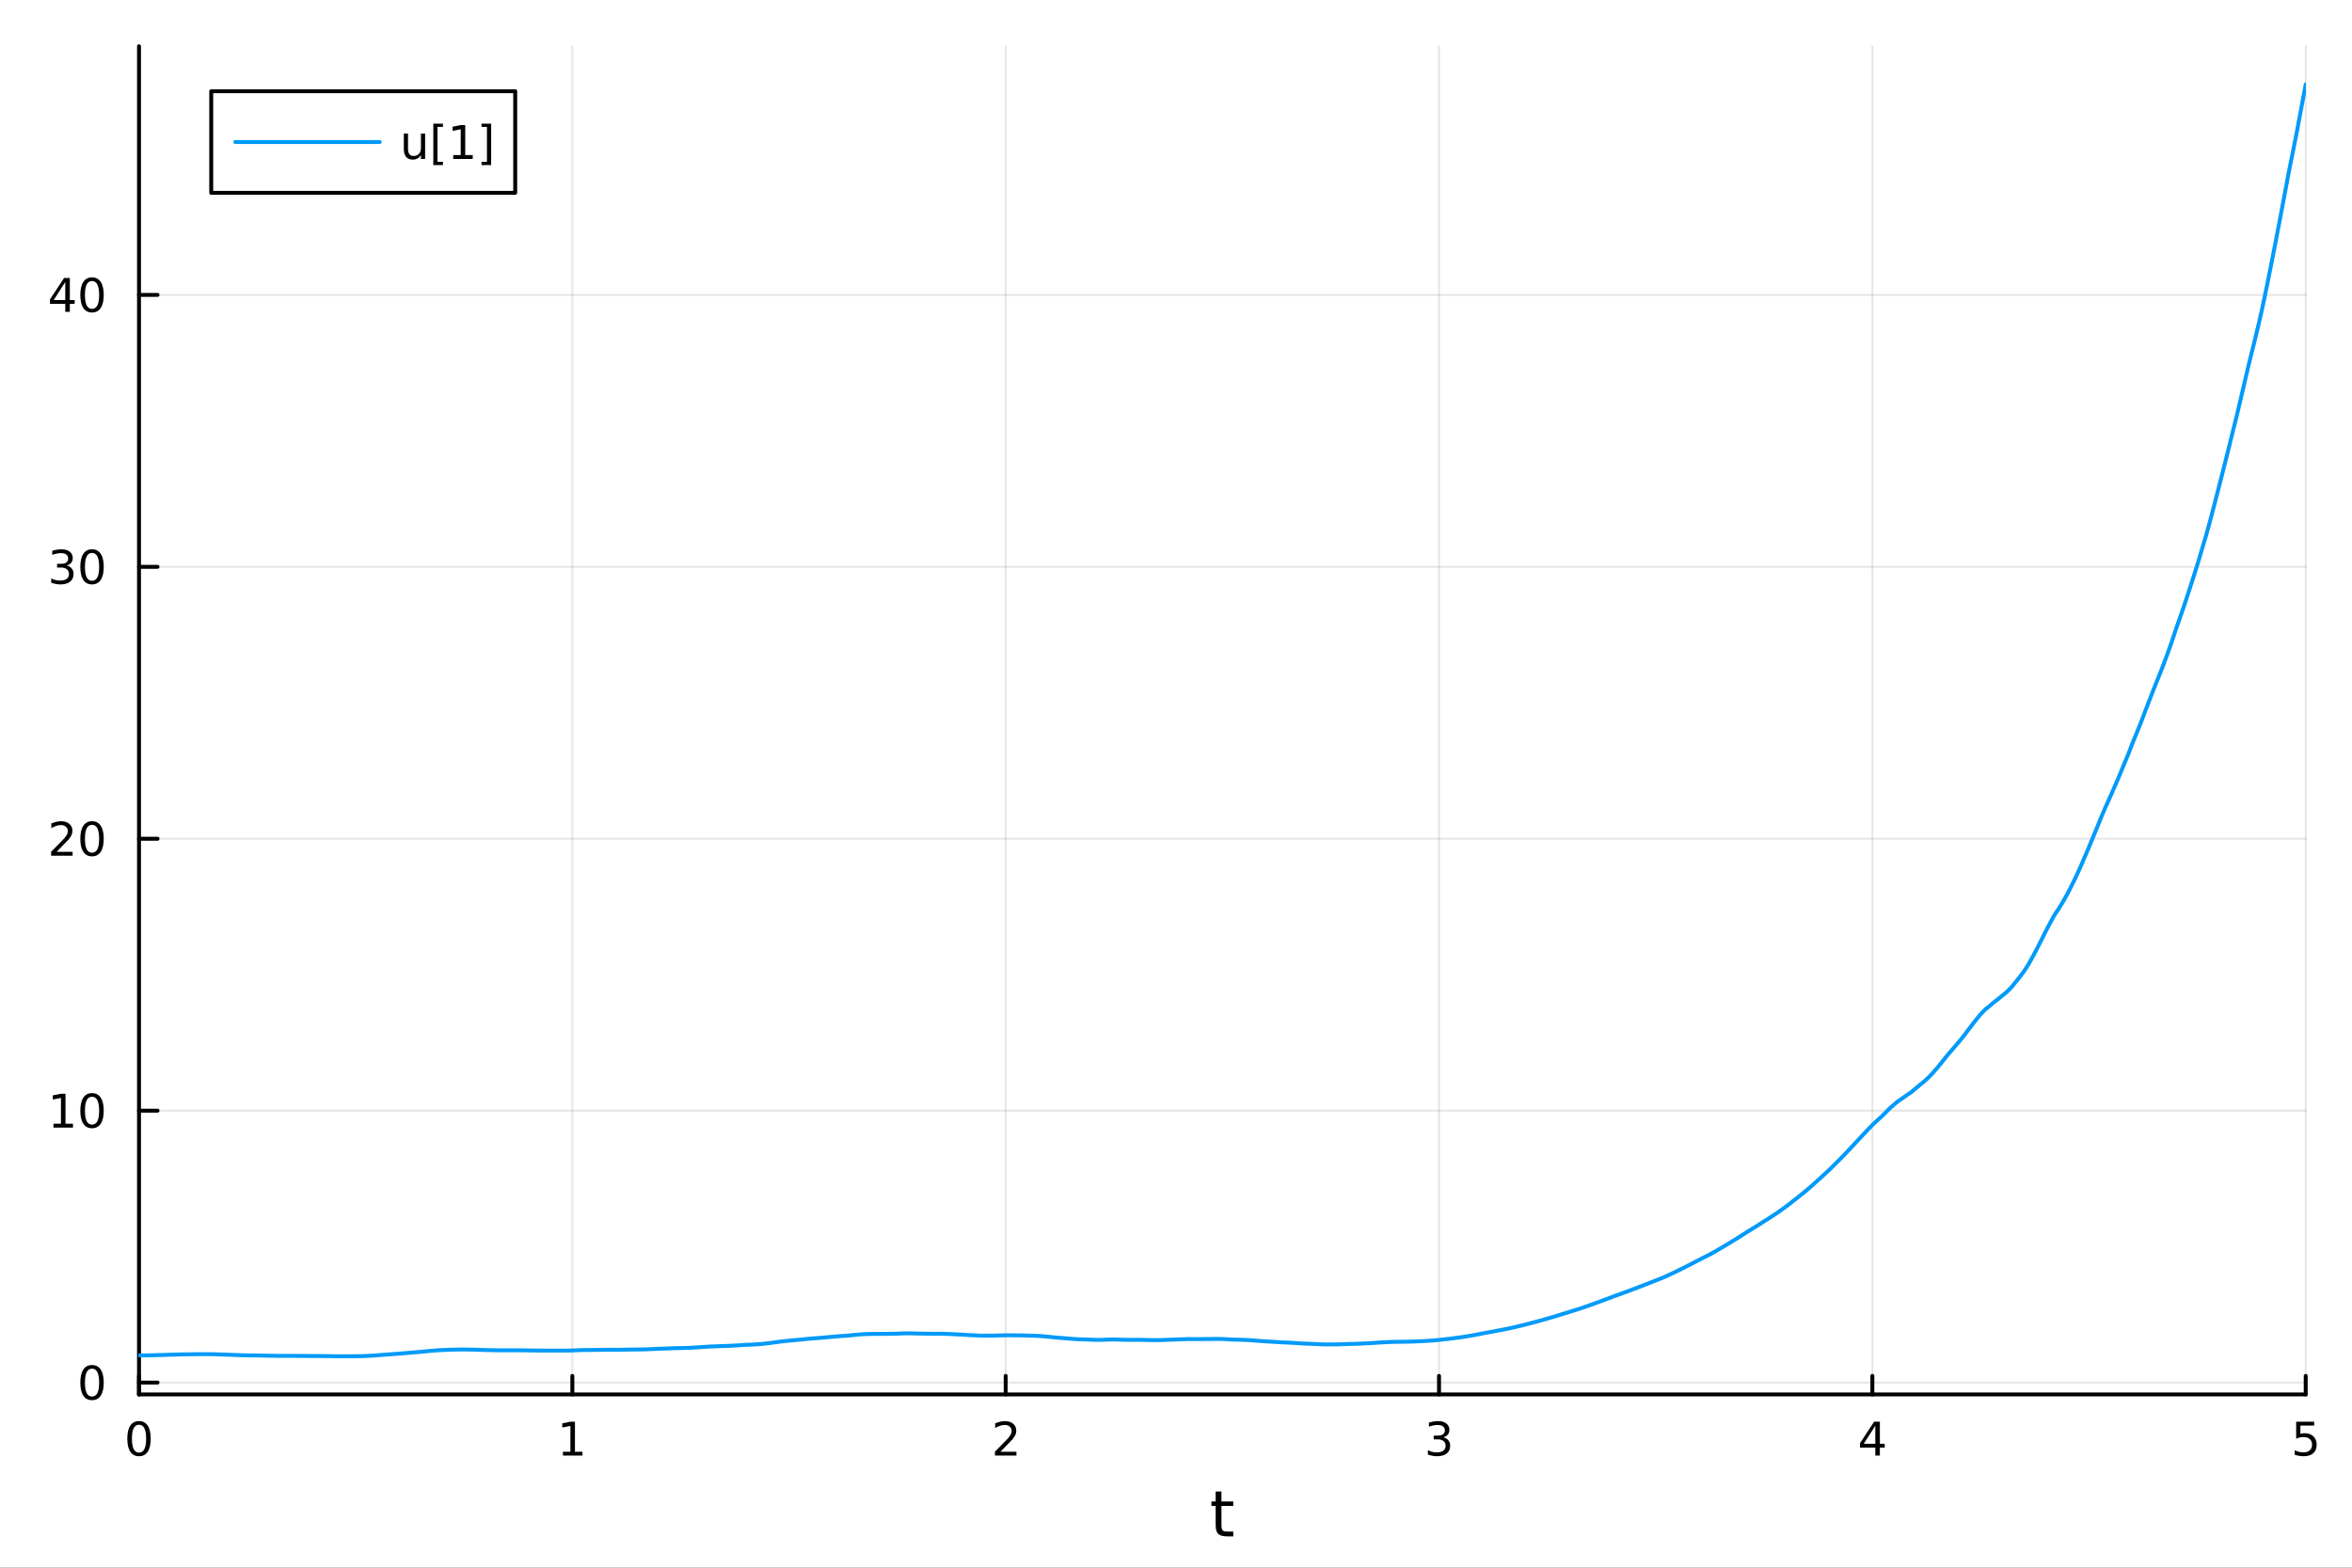 <?xml version="1.0" encoding="utf-8"?>
<svg xmlns="http://www.w3.org/2000/svg" xmlns:xlink="http://www.w3.org/1999/xlink" width="600" height="400" viewBox="0 0 2400 1600">
<rect x="0" y="0" width="2400" height="1600" fill="#333333" stroke="none"/>
<defs>
  <clipPath id="clip490">
    <rect x="0" y="0" width="2400" height="1600"/>
  </clipPath>
</defs>
<path clip-path="url(#clip490)" d="M0 1600 L2400 1600 L2400 0 L0 0  Z" fill="#ffffff" fill-rule="evenodd" fill-opacity="1"/>
<defs>
  <clipPath id="clip491">
    <rect x="480" y="0" width="1681" height="1600"/>
  </clipPath>
</defs>
<path clip-path="url(#clip490)" d="M141.853 1423.18 L2352.76 1423.18 L2352.76 47.244 L141.853 47.244  Z" fill="#ffffff" fill-rule="evenodd" fill-opacity="1"/>
<defs>
  <clipPath id="clip492">
    <rect x="141" y="47" width="2212" height="1377"/>
  </clipPath>
</defs>
<polyline clip-path="url(#clip492)" style="stroke:#000000; stroke-linecap:round; stroke-linejoin:round; stroke-width:2; stroke-opacity:0.1; fill:none" points="141.853,1423.18 141.853,47.244 "/>
<polyline clip-path="url(#clip492)" style="stroke:#000000; stroke-linecap:round; stroke-linejoin:round; stroke-width:2; stroke-opacity:0.1; fill:none" points="584.034,1423.18 584.034,47.244 "/>
<polyline clip-path="url(#clip492)" style="stroke:#000000; stroke-linecap:round; stroke-linejoin:round; stroke-width:2; stroke-opacity:0.1; fill:none" points="1026.21,1423.18 1026.21,47.244 "/>
<polyline clip-path="url(#clip492)" style="stroke:#000000; stroke-linecap:round; stroke-linejoin:round; stroke-width:2; stroke-opacity:0.1; fill:none" points="1468.39,1423.18 1468.39,47.244 "/>
<polyline clip-path="url(#clip492)" style="stroke:#000000; stroke-linecap:round; stroke-linejoin:round; stroke-width:2; stroke-opacity:0.1; fill:none" points="1910.58,1423.18 1910.58,47.244 "/>
<polyline clip-path="url(#clip492)" style="stroke:#000000; stroke-linecap:round; stroke-linejoin:round; stroke-width:2; stroke-opacity:0.1; fill:none" points="2352.76,1423.18 2352.76,47.244 "/>
<polyline clip-path="url(#clip492)" style="stroke:#000000; stroke-linecap:round; stroke-linejoin:round; stroke-width:2; stroke-opacity:0.1; fill:none" points="141.853,1411.08 2352.76,1411.08 "/>
<polyline clip-path="url(#clip492)" style="stroke:#000000; stroke-linecap:round; stroke-linejoin:round; stroke-width:2; stroke-opacity:0.1; fill:none" points="141.853,1133.56 2352.76,1133.56 "/>
<polyline clip-path="url(#clip492)" style="stroke:#000000; stroke-linecap:round; stroke-linejoin:round; stroke-width:2; stroke-opacity:0.1; fill:none" points="141.853,856.041 2352.76,856.041 "/>
<polyline clip-path="url(#clip492)" style="stroke:#000000; stroke-linecap:round; stroke-linejoin:round; stroke-width:2; stroke-opacity:0.1; fill:none" points="141.853,578.522 2352.76,578.522 "/>
<polyline clip-path="url(#clip492)" style="stroke:#000000; stroke-linecap:round; stroke-linejoin:round; stroke-width:2; stroke-opacity:0.1; fill:none" points="141.853,301.003 2352.76,301.003 "/>
<polyline clip-path="url(#clip490)" style="stroke:#000000; stroke-linecap:round; stroke-linejoin:round; stroke-width:4; stroke-opacity:1; fill:none" points="141.853,1423.18 2352.76,1423.18 "/>
<polyline clip-path="url(#clip490)" style="stroke:#000000; stroke-linecap:round; stroke-linejoin:round; stroke-width:4; stroke-opacity:1; fill:none" points="141.853,1423.18 141.853,1404.28 "/>
<polyline clip-path="url(#clip490)" style="stroke:#000000; stroke-linecap:round; stroke-linejoin:round; stroke-width:4; stroke-opacity:1; fill:none" points="584.034,1423.18 584.034,1404.28 "/>
<polyline clip-path="url(#clip490)" style="stroke:#000000; stroke-linecap:round; stroke-linejoin:round; stroke-width:4; stroke-opacity:1; fill:none" points="1026.21,1423.18 1026.21,1404.28 "/>
<polyline clip-path="url(#clip490)" style="stroke:#000000; stroke-linecap:round; stroke-linejoin:round; stroke-width:4; stroke-opacity:1; fill:none" points="1468.39,1423.18 1468.39,1404.28 "/>
<polyline clip-path="url(#clip490)" style="stroke:#000000; stroke-linecap:round; stroke-linejoin:round; stroke-width:4; stroke-opacity:1; fill:none" points="1910.58,1423.18 1910.58,1404.28 "/>
<polyline clip-path="url(#clip490)" style="stroke:#000000; stroke-linecap:round; stroke-linejoin:round; stroke-width:4; stroke-opacity:1; fill:none" points="2352.76,1423.18 2352.76,1404.28 "/>
<path clip-path="url(#clip490)" d="M141.853 1454.1 Q138.242 1454.1 136.413 1457.66 Q134.608 1461.2 134.608 1468.33 Q134.608 1475.44 136.413 1479.01 Q138.242 1482.55 141.853 1482.55 Q145.487 1482.55 147.293 1479.01 Q149.121 1475.44 149.121 1468.33 Q149.121 1461.2 147.293 1457.66 Q145.487 1454.1 141.853 1454.1 M141.853 1450.39 Q147.663 1450.39 150.719 1455 Q153.797 1459.58 153.797 1468.33 Q153.797 1477.06 150.719 1481.67 Q147.663 1486.25 141.853 1486.25 Q136.043 1486.25 132.964 1481.67 Q129.909 1477.06 129.909 1468.33 Q129.909 1459.58 132.964 1455 Q136.043 1450.39 141.853 1450.39 Z" fill="#000000" fill-rule="nonzero" fill-opacity="1" /><path clip-path="url(#clip490)" d="M574.416 1481.64 L582.054 1481.64 L582.054 1455.28 L573.744 1456.95 L573.744 1452.69 L582.008 1451.02 L586.684 1451.02 L586.684 1481.64 L594.323 1481.64 L594.323 1485.58 L574.416 1485.58 L574.416 1481.64 Z" fill="#000000" fill-rule="nonzero" fill-opacity="1" /><path clip-path="url(#clip490)" d="M1020.87 1481.64 L1037.19 1481.64 L1037.19 1485.58 L1015.24 1485.58 L1015.24 1481.64 Q1017.9 1478.89 1022.49 1474.26 Q1027.09 1469.61 1028.27 1468.27 Q1030.52 1465.74 1031.4 1464.01 Q1032.3 1462.25 1032.3 1460.56 Q1032.3 1457.8 1030.36 1456.07 Q1028.44 1454.33 1025.33 1454.33 Q1023.14 1454.33 1020.68 1455.09 Q1018.25 1455.86 1015.47 1457.41 L1015.47 1452.69 Q1018.3 1451.55 1020.75 1450.97 Q1023.2 1450.39 1025.24 1450.39 Q1030.61 1450.39 1033.81 1453.08 Q1037 1455.77 1037 1460.26 Q1037 1462.39 1036.19 1464.31 Q1035.4 1466.2 1033.3 1468.8 Q1032.72 1469.47 1029.62 1472.69 Q1026.52 1475.88 1020.87 1481.64 Z" fill="#000000" fill-rule="nonzero" fill-opacity="1" /><path clip-path="url(#clip490)" d="M1472.64 1466.95 Q1476 1467.66 1477.87 1469.93 Q1479.77 1472.2 1479.77 1475.53 Q1479.77 1480.65 1476.25 1483.45 Q1472.73 1486.25 1466.25 1486.25 Q1464.08 1486.25 1461.76 1485.81 Q1459.47 1485.39 1457.02 1484.54 L1457.02 1480.02 Q1458.96 1481.16 1461.28 1481.74 Q1463.59 1482.32 1466.11 1482.32 Q1470.51 1482.32 1472.8 1480.58 Q1475.12 1478.84 1475.12 1475.53 Q1475.12 1472.48 1472.97 1470.77 Q1470.84 1469.03 1467.02 1469.03 L1462.99 1469.03 L1462.99 1465.19 L1467.2 1465.19 Q1470.65 1465.19 1472.48 1463.82 Q1474.31 1462.43 1474.31 1459.84 Q1474.31 1457.18 1472.41 1455.77 Q1470.54 1454.33 1467.02 1454.33 Q1465.1 1454.33 1462.9 1454.75 Q1460.7 1455.16 1458.06 1456.04 L1458.06 1451.88 Q1460.72 1451.14 1463.04 1450.77 Q1465.37 1450.39 1467.43 1450.39 Q1472.76 1450.39 1475.86 1452.83 Q1478.96 1455.23 1478.96 1459.35 Q1478.96 1462.22 1477.32 1464.21 Q1475.67 1466.18 1472.64 1466.95 Z" fill="#000000" fill-rule="nonzero" fill-opacity="1" /><path clip-path="url(#clip490)" d="M1913.58 1455.09 L1901.78 1473.54 L1913.58 1473.54 L1913.58 1455.09 M1912.36 1451.02 L1918.24 1451.02 L1918.24 1473.54 L1923.17 1473.54 L1923.17 1477.43 L1918.24 1477.43 L1918.24 1485.58 L1913.58 1485.58 L1913.58 1477.43 L1897.98 1477.43 L1897.98 1472.92 L1912.36 1451.02 Z" fill="#000000" fill-rule="nonzero" fill-opacity="1" /><path clip-path="url(#clip490)" d="M2343.03 1451.02 L2361.39 1451.02 L2361.39 1454.96 L2347.32 1454.96 L2347.32 1463.43 Q2348.33 1463.08 2349.35 1462.92 Q2350.37 1462.73 2351.39 1462.73 Q2357.18 1462.73 2360.56 1465.9 Q2363.94 1469.08 2363.94 1474.49 Q2363.94 1480.07 2360.46 1483.17 Q2356.99 1486.25 2350.67 1486.25 Q2348.5 1486.25 2346.23 1485.88 Q2343.98 1485.51 2341.58 1484.77 L2341.58 1480.07 Q2343.66 1481.2 2345.88 1481.76 Q2348.1 1482.32 2350.58 1482.32 Q2354.58 1482.32 2356.92 1480.21 Q2359.26 1478.1 2359.26 1474.49 Q2359.26 1470.88 2356.92 1468.77 Q2354.58 1466.67 2350.58 1466.67 Q2348.71 1466.67 2346.83 1467.08 Q2344.98 1467.5 2343.03 1468.38 L2343.03 1451.02 Z" fill="#000000" fill-rule="nonzero" fill-opacity="1" /><path clip-path="url(#clip490)" d="M1246.37 1522.27 L1246.37 1532.4 L1258.43 1532.4 L1258.43 1536.95 L1246.37 1536.95 L1246.37 1556.3 Q1246.37 1560.66 1247.54 1561.9 Q1248.75 1563.14 1252.41 1563.14 L1258.43 1563.14 L1258.43 1568.04 L1252.41 1568.04 Q1245.63 1568.04 1243.06 1565.53 Q1240.48 1562.98 1240.48 1556.3 L1240.48 1536.95 L1236.18 1536.95 L1236.18 1532.4 L1240.48 1532.4 L1240.48 1522.27 L1246.37 1522.27 Z" fill="#000000" fill-rule="nonzero" fill-opacity="1" /><polyline clip-path="url(#clip490)" style="stroke:#000000; stroke-linecap:round; stroke-linejoin:round; stroke-width:4; stroke-opacity:1; fill:none" points="141.853,1423.18 141.853,47.244 "/>
<polyline clip-path="url(#clip490)" style="stroke:#000000; stroke-linecap:round; stroke-linejoin:round; stroke-width:4; stroke-opacity:1; fill:none" points="141.853,1411.08 160.751,1411.08 "/>
<polyline clip-path="url(#clip490)" style="stroke:#000000; stroke-linecap:round; stroke-linejoin:round; stroke-width:4; stroke-opacity:1; fill:none" points="141.853,1133.56 160.751,1133.56 "/>
<polyline clip-path="url(#clip490)" style="stroke:#000000; stroke-linecap:round; stroke-linejoin:round; stroke-width:4; stroke-opacity:1; fill:none" points="141.853,856.041 160.751,856.041 "/>
<polyline clip-path="url(#clip490)" style="stroke:#000000; stroke-linecap:round; stroke-linejoin:round; stroke-width:4; stroke-opacity:1; fill:none" points="141.853,578.522 160.751,578.522 "/>
<polyline clip-path="url(#clip490)" style="stroke:#000000; stroke-linecap:round; stroke-linejoin:round; stroke-width:4; stroke-opacity:1; fill:none" points="141.853,301.003 160.751,301.003 "/>
<path clip-path="url(#clip490)" d="M93.909 1396.88 Q90.297 1396.88 88.469 1400.44 Q86.663 1403.98 86.663 1411.11 Q86.663 1418.22 88.469 1421.79 Q90.297 1425.33 93.909 1425.33 Q97.543 1425.33 99.348 1421.79 Q101.177 1418.22 101.177 1411.11 Q101.177 1403.98 99.348 1400.44 Q97.543 1396.88 93.909 1396.88 M93.909 1393.17 Q99.719 1393.17 102.774 1397.78 Q105.853 1402.36 105.853 1411.11 Q105.853 1419.84 102.774 1424.45 Q99.719 1429.03 93.909 1429.03 Q88.098 1429.03 85.02 1424.45 Q81.964 1419.84 81.964 1411.11 Q81.964 1402.36 85.02 1397.78 Q88.098 1393.17 93.909 1393.17 Z" fill="#000000" fill-rule="nonzero" fill-opacity="1" /><path clip-path="url(#clip490)" d="M54.557 1146.91 L62.196 1146.91 L62.196 1120.54 L53.886 1122.21 L53.886 1117.95 L62.15 1116.28 L66.825 1116.28 L66.825 1146.91 L74.464 1146.91 L74.464 1150.84 L54.557 1150.84 L54.557 1146.91 Z" fill="#000000" fill-rule="nonzero" fill-opacity="1" /><path clip-path="url(#clip490)" d="M93.909 1119.36 Q90.297 1119.36 88.469 1122.92 Q86.663 1126.47 86.663 1133.6 Q86.663 1140.7 88.469 1144.27 Q90.297 1147.81 93.909 1147.81 Q97.543 1147.81 99.348 1144.27 Q101.177 1140.7 101.177 1133.6 Q101.177 1126.47 99.348 1122.92 Q97.543 1119.36 93.909 1119.36 M93.909 1115.66 Q99.719 1115.66 102.774 1120.26 Q105.853 1124.85 105.853 1133.6 Q105.853 1142.32 102.774 1146.93 Q99.719 1151.51 93.909 1151.51 Q88.098 1151.51 85.02 1146.93 Q81.964 1142.32 81.964 1133.6 Q81.964 1124.85 85.02 1120.26 Q88.098 1115.66 93.909 1115.66 Z" fill="#000000" fill-rule="nonzero" fill-opacity="1" /><path clip-path="url(#clip490)" d="M57.775 869.386 L74.094 869.386 L74.094 873.321 L52.15 873.321 L52.15 869.386 Q54.812 866.632 59.395 862.002 Q64.001 857.349 65.182 856.007 Q67.427 853.484 68.307 851.747 Q69.21 849.988 69.21 848.298 Q69.21 845.544 67.265 843.808 Q65.344 842.072 62.242 842.072 Q60.043 842.072 57.589 842.835 Q55.159 843.599 52.381 845.15 L52.381 840.428 Q55.205 839.294 57.659 838.715 Q60.112 838.136 62.15 838.136 Q67.52 838.136 70.714 840.822 Q73.909 843.507 73.909 847.997 Q73.909 850.127 73.099 852.048 Q72.311 853.946 70.205 856.539 Q69.626 857.21 66.525 860.428 Q63.423 863.622 57.775 869.386 Z" fill="#000000" fill-rule="nonzero" fill-opacity="1" /><path clip-path="url(#clip490)" d="M93.909 841.84 Q90.297 841.84 88.469 845.405 Q86.663 848.947 86.663 856.076 Q86.663 863.183 88.469 866.747 Q90.297 870.289 93.909 870.289 Q97.543 870.289 99.348 866.747 Q101.177 863.183 101.177 856.076 Q101.177 848.947 99.348 845.405 Q97.543 841.84 93.909 841.84 M93.909 838.136 Q99.719 838.136 102.774 842.743 Q105.853 847.326 105.853 856.076 Q105.853 864.803 102.774 869.409 Q99.719 873.993 93.909 873.993 Q88.098 873.993 85.02 869.409 Q81.964 864.803 81.964 856.076 Q81.964 847.326 85.02 842.743 Q88.098 838.136 93.909 838.136 Z" fill="#000000" fill-rule="nonzero" fill-opacity="1" /><path clip-path="url(#clip490)" d="M67.913 577.168 Q71.27 577.886 73.145 580.154 Q75.043 582.423 75.043 585.756 Q75.043 590.872 71.524 593.673 Q68.006 596.474 61.525 596.474 Q59.349 596.474 57.034 596.034 Q54.742 595.617 52.288 594.761 L52.288 590.247 Q54.233 591.381 56.548 591.96 Q58.862 592.538 61.386 592.538 Q65.784 592.538 68.075 590.802 Q70.39 589.066 70.39 585.756 Q70.39 582.7 68.237 580.988 Q66.108 579.251 62.288 579.251 L58.261 579.251 L58.261 575.409 L62.474 575.409 Q65.923 575.409 67.751 574.043 Q69.58 572.654 69.58 570.062 Q69.58 567.4 67.682 565.988 Q65.807 564.552 62.288 564.552 Q60.367 564.552 58.168 564.969 Q55.969 565.386 53.33 566.265 L53.33 562.099 Q55.992 561.358 58.307 560.988 Q60.645 560.617 62.705 560.617 Q68.029 560.617 71.131 563.048 Q74.233 565.455 74.233 569.576 Q74.233 572.446 72.589 574.437 Q70.946 576.404 67.913 577.168 Z" fill="#000000" fill-rule="nonzero" fill-opacity="1" /><path clip-path="url(#clip490)" d="M93.909 564.321 Q90.297 564.321 88.469 567.886 Q86.663 571.427 86.663 578.557 Q86.663 585.663 88.469 589.228 Q90.297 592.77 93.909 592.77 Q97.543 592.77 99.348 589.228 Q101.177 585.663 101.177 578.557 Q101.177 571.427 99.348 567.886 Q97.543 564.321 93.909 564.321 M93.909 560.617 Q99.719 560.617 102.774 565.224 Q105.853 569.807 105.853 578.557 Q105.853 587.284 102.774 591.89 Q99.719 596.474 93.909 596.474 Q88.098 596.474 85.02 591.89 Q81.964 587.284 81.964 578.557 Q81.964 569.807 85.02 565.224 Q88.098 560.617 93.909 560.617 Z" fill="#000000" fill-rule="nonzero" fill-opacity="1" /><path clip-path="url(#clip490)" d="M66.594 287.797 L54.788 306.246 L66.594 306.246 L66.594 287.797 M65.367 283.723 L71.247 283.723 L71.247 306.246 L76.177 306.246 L76.177 310.135 L71.247 310.135 L71.247 318.283 L66.594 318.283 L66.594 310.135 L50.992 310.135 L50.992 305.621 L65.367 283.723 Z" fill="#000000" fill-rule="nonzero" fill-opacity="1" /><path clip-path="url(#clip490)" d="M93.909 286.802 Q90.297 286.802 88.469 290.367 Q86.663 293.908 86.663 301.038 Q86.663 308.144 88.469 311.709 Q90.297 315.251 93.909 315.251 Q97.543 315.251 99.348 311.709 Q101.177 308.144 101.177 301.038 Q101.177 293.908 99.348 290.367 Q97.543 286.802 93.909 286.802 M93.909 283.098 Q99.719 283.098 102.774 287.705 Q105.853 292.288 105.853 301.038 Q105.853 309.765 102.774 314.371 Q99.719 318.954 93.909 318.954 Q88.098 318.954 85.02 314.371 Q81.964 309.765 81.964 301.038 Q81.964 292.288 85.02 287.705 Q88.098 283.098 93.909 283.098 Z" fill="#000000" fill-rule="nonzero" fill-opacity="1" /><polyline clip-path="url(#clip492)" style="stroke:#009af9; stroke-linecap:round; stroke-linejoin:round; stroke-width:4; stroke-opacity:1; fill:none" points="141.853,1383.33 146.275,1383.33 150.697,1383.29 155.118,1383.21 159.54,1383.08 163.962,1382.96 168.384,1382.8 172.806,1382.66 177.227,1382.56 181.649,1382.41 186.071,1382.28 190.493,1382.26 194.915,1382.21 199.336,1382.1 203.758,1382.07 208.18,1382.07 212.602,1382.08 217.024,1382.11 221.445,1382.26 225.867,1382.4 230.289,1382.57 234.711,1382.73 239.133,1382.86 243.554,1383.06 247.976,1383.21 252.398,1383.31 256.82,1383.38 261.242,1383.42 265.664,1383.43 270.085,1383.57 274.507,1383.66 278.929,1383.74 283.351,1383.8 287.773,1383.8 292.194,1383.8 296.616,1383.79 301.038,1383.82 305.46,1383.87 309.882,1383.88 314.303,1383.94 318.725,1383.96 323.147,1383.96 327.569,1384 331.991,1384.05 336.412,1384.07 340.834,1384.19 345.256,1384.24 349.678,1384.22 354.1,1384.2 358.521,1384.2 362.943,1384.16 367.365,1384.12 371.787,1383.98 376.209,1383.78 380.63,1383.54 385.052,1383.23 389.474,1382.86 393.896,1382.53 398.318,1382.21 402.739,1381.87 407.161,1381.55 411.583,1381.17 416.005,1380.81 420.427,1380.45 424.849,1380.07 429.27,1379.7 433.692,1379.29 438.114,1378.84 442.536,1378.42 446.958,1378.06 451.379,1377.85 455.801,1377.66 460.223,1377.49 464.645,1377.42 469.067,1377.32 473.488,1377.33 477.91,1377.35 482.332,1377.44 486.754,1377.52 491.176,1377.71 495.597,1377.84 500.019,1377.96 504.441,1378.05 508.863,1378.12 513.285,1378.16 517.706,1378.12 522.128,1378.12 526.55,1378.12 530.972,1378.15 535.394,1378.19 539.815,1378.27 544.237,1378.34 548.659,1378.41 553.081,1378.38 557.503,1378.41 561.925,1378.43 566.346,1378.42 570.768,1378.43 575.19,1378.43 579.612,1378.4 584.034,1378.28 588.455,1378.11 592.877,1377.92 597.299,1377.81 601.721,1377.82 606.143,1377.75 610.564,1377.7 614.986,1377.66 619.408,1377.59 623.83,1377.57 628.252,1377.61 632.673,1377.58 637.095,1377.48 641.517,1377.39 645.939,1377.34 650.361,1377.31 654.782,1377.25 659.204,1377.13 663.626,1376.95 668.048,1376.72 672.47,1376.6 676.891,1376.41 681.313,1376.25 685.735,1376.07 690.157,1375.93 694.579,1375.85 699,1375.74 703.422,1375.62 707.844,1375.39 712.266,1375.09 716.688,1374.8 721.11,1374.49 725.531,1374.23 729.953,1374.08 734.375,1373.9 738.797,1373.76 743.219,1373.63 747.64,1373.37 752.062,1373.14 756.484,1372.85 760.906,1372.54 765.328,1372.39 769.749,1372.18 774.171,1371.91 778.593,1371.52 783.015,1371.01 787.437,1370.47 791.858,1369.85 796.28,1369.24 800.702,1368.75 805.124,1368.31 809.546,1367.87 813.967,1367.49 818.389,1367.03 822.811,1366.61 827.233,1366.17 831.655,1365.84 836.076,1365.52 840.498,1365.12 844.92,1364.74 849.342,1364.31 853.764,1363.94 858.186,1363.6 862.607,1363.3 867.029,1362.92 871.451,1362.48 875.873,1362.06 880.295,1361.71 884.716,1361.55 889.138,1361.44 893.56,1361.41 897.982,1361.38 902.404,1361.35 906.825,1361.33 911.247,1361.24 915.669,1361.15 920.091,1360.94 924.513,1360.83 928.934,1360.83 933.356,1360.96 937.778,1361.05 942.2,1361.13 946.622,1361.19 951.043,1361.26 955.465,1361.27 959.887,1361.23 964.309,1361.34 968.731,1361.49 973.152,1361.72 977.574,1361.96 981.996,1362.16 986.418,1362.45 990.84,1362.73 995.261,1362.88 999.683,1363.12 1004.11,1363.18 1008.53,1363.15 1012.95,1363.14 1017.37,1363.06 1021.79,1362.94 1026.21,1362.81 1030.64,1362.8 1035.06,1362.85 1039.48,1362.88 1043.9,1362.93 1048.32,1363.11 1052.74,1363.18 1057.17,1363.29 1061.59,1363.6 1066.01,1363.96 1070.43,1364.36 1074.85,1364.84 1079.28,1365.26 1083.7,1365.59 1088.12,1365.94 1092.54,1366.3 1096.96,1366.66 1101.38,1366.9 1105.81,1367.03 1110.23,1367.18 1114.65,1367.34 1119.07,1367.5 1123.49,1367.5 1127.92,1367.32 1132.34,1367.13 1136.76,1367.07 1141.18,1367.22 1145.6,1367.39 1150.02,1367.44 1154.45,1367.46 1158.87,1367.46 1163.29,1367.46 1167.71,1367.54 1172.13,1367.65 1176.56,1367.74 1180.98,1367.76 1185.4,1367.67 1189.82,1367.51 1194.24,1367.3 1198.66,1367.17 1203.09,1366.97 1207.51,1366.85 1211.93,1366.65 1216.35,1366.71 1220.77,1366.74 1225.2,1366.68 1229.62,1366.62 1234.04,1366.64 1238.46,1366.57 1242.88,1366.56 1247.3,1366.59 1251.73,1366.82 1256.15,1367.13 1260.57,1367.28 1264.99,1367.36 1269.41,1367.53 1273.84,1367.69 1278.26,1368.05 1282.68,1368.39 1287.1,1368.7 1291.52,1369.01 1295.94,1369.27 1300.37,1369.5 1304.79,1369.82 1309.21,1370.1 1313.63,1370.23 1318.05,1370.45 1322.48,1370.75 1326.9,1371.08 1331.32,1371.31 1335.74,1371.43 1340.16,1371.62 1344.58,1371.81 1349.01,1372.08 1353.43,1372.16 1357.85,1372.12 1362.27,1372.11 1366.69,1372.03 1371.11,1371.87 1375.54,1371.68 1379.96,1371.62 1384.38,1371.5 1388.8,1371.29 1393.22,1371.09 1397.65,1370.83 1402.07,1370.59 1406.49,1370.28 1410.91,1370.01 1415.33,1369.8 1419.75,1369.58 1424.18,1369.5 1428.6,1369.45 1433.02,1369.38 1437.44,1369.32 1441.86,1369.19 1446.29,1369.01 1450.71,1368.82 1455.13,1368.56 1459.55,1368.31 1463.97,1367.99 1468.39,1367.56 1472.82,1367.03 1477.24,1366.56 1481.66,1366.04 1486.08,1365.43 1490.5,1364.84 1494.93,1364.18 1499.35,1363.47 1503.77,1362.7 1508.19,1361.85 1512.61,1360.96 1517.03,1360.11 1521.46,1359.36 1525.88,1358.52 1530.3,1357.67 1534.72,1356.82 1539.14,1355.97 1543.57,1354.98 1547.99,1353.97 1552.41,1352.9 1556.83,1351.8 1561.25,1350.65 1565.67,1349.46 1570.1,1348.27 1574.52,1347.04 1578.94,1345.79 1583.36,1344.5 1587.78,1343.17 1592.21,1341.82 1596.63,1340.44 1601.05,1339.08 1605.47,1337.72 1609.89,1336.31 1614.31,1334.86 1618.74,1333.34 1623.16,1331.79 1627.58,1330.2 1632,1328.59 1636.42,1326.95 1640.85,1325.29 1645.27,1323.61 1649.69,1321.99 1654.11,1320.4 1658.53,1318.79 1662.95,1317.16 1667.38,1315.48 1671.8,1313.74 1676.22,1312.11 1680.64,1310.42 1685.06,1308.65 1689.49,1306.91 1693.91,1305.15 1698.33,1303.34 1702.75,1301.31 1707.17,1299.25 1711.59,1297.14 1716.02,1294.95 1720.44,1292.73 1724.86,1290.5 1729.28,1288.16 1733.7,1285.91 1738.12,1283.6 1742.55,1281.42 1746.97,1279.08 1751.39,1276.6 1755.81,1273.98 1760.23,1271.33 1764.66,1268.72 1769.08,1266.01 1773.5,1263.29 1777.92,1260.46 1782.34,1257.61 1786.76,1254.89 1791.19,1252.19 1795.61,1249.41 1800.03,1246.55 1804.45,1243.78 1808.87,1240.9 1813.3,1237.99 1817.72,1234.86 1822.14,1231.64 1826.56,1228.3 1830.98,1224.8 1835.4,1221.33 1839.83,1217.78 1844.25,1214.16 1848.67,1210.32 1853.09,1206.34 1857.51,1202.34 1861.94,1198.28 1866.36,1194.16 1870.78,1189.83 1875.2,1185.43 1879.62,1181 1884.04,1176.41 1888.47,1171.73 1892.89,1166.95 1897.31,1162.15 1901.73,1157.46 1906.15,1152.73 1910.58,1148.16 1915,1144.05 1919.42,1140.06 1923.84,1135.75 1928.26,1131.24 1932.68,1127.32 1937.11,1123.68 1941.53,1120.7 1945.95,1117.54 1950.37,1114.57 1954.79,1110.89 1959.22,1107.15 1963.64,1103.58 1968.06,1099.48 1972.48,1094.8 1976.9,1089.79 1981.32,1084.25 1985.75,1078.73 1990.17,1073.44 1994.59,1068.35 1999.01,1063.24 2003.43,1057.8 2007.86,1051.93 2012.28,1046.1 2016.7,1040.35 2021.12,1035.09 2025.54,1030.45 2029.96,1026.91 2034.39,1023.14 2038.81,1019.68 2043.23,1016.13 2047.65,1012.49 2052.07,1008.07 2056.49,1002.65 2060.92,997.186 2065.34,991.274 2069.76,984.387 2074.18,976.457 2078.6,968.171 2083.03,959.437 2087.45,950.538 2091.87,942.116 2096.29,934.043 2100.71,927.492 2105.13,920.242 2109.56,912.378 2113.98,903.699 2118.4,894.73 2122.82,885.058 2127.24,874.789 2131.67,864.399 2136.09,853.621 2140.51,842.993 2144.93,832.028 2149.35,821.814 2153.77,812.081 2158.2,801.952 2162.62,791.667 2167.04,780.876 2171.46,770.335 2175.88,758.793 2180.31,748.07 2184.73,737.098 2189.15,725.416 2193.57,713.878 2197.99,702.566 2202.41,691.534 2206.84,680.342 2211.26,668.594 2215.68,656.159 2220.1,642.925 2224.52,630.22 2228.95,617.499 2233.37,604.024 2237.79,590.351 2242.21,576.261 2246.63,561.442 2251.05,546.723 2255.48,530.56 2259.9,513.691 2264.32,496.488 2268.74,479.138 2273.16,461.632 2277.59,443.611 2282.01,426.024 2286.43,407.199 2290.85,388.352 2295.27,369.36 2299.69,351.78 2304.12,333.57 2308.54,314.155 2312.96,292.971 2317.38,270.797 2321.8,248.202 2326.23,225.042 2330.65,201.647 2335.07,177.954 2339.49,155.875 2343.91,133.568 2348.33,109.891 2352.76,86.186 "/>
<path clip-path="url(#clip490)" d="M215.55 196.789 L525.737 196.789 L525.737 93.109 L215.55 93.109  Z" fill="#ffffff" fill-rule="evenodd" fill-opacity="1"/>
<polyline clip-path="url(#clip490)" style="stroke:#000000; stroke-linecap:round; stroke-linejoin:round; stroke-width:4; stroke-opacity:1; fill:none" points="215.55,196.789 525.737,196.789 525.737,93.109 215.55,93.109 215.55,196.789 "/>
<polyline clip-path="url(#clip490)" style="stroke:#009af9; stroke-linecap:round; stroke-linejoin:round; stroke-width:4; stroke-opacity:1; fill:none" points="240.115,144.949 387.509,144.949 "/>
<path clip-path="url(#clip490)" d="M412.074 151.997 L412.074 136.303 L416.334 136.303 L416.334 151.835 Q416.334 155.516 417.769 157.368 Q419.204 159.196 422.074 159.196 Q425.523 159.196 427.514 156.997 Q429.528 154.798 429.528 151.002 L429.528 136.303 L433.787 136.303 L433.787 162.229 L429.528 162.229 L429.528 158.247 Q427.977 160.608 425.917 161.766 Q423.88 162.9 421.172 162.9 Q416.704 162.9 414.389 160.122 Q412.074 157.344 412.074 151.997 M422.792 135.678 L422.792 135.678 Z" fill="#000000" fill-rule="nonzero" fill-opacity="1" /><path clip-path="url(#clip490)" d="M442.167 126.21 L451.982 126.21 L451.982 129.52 L446.426 129.52 L446.426 165.168 L451.982 165.168 L451.982 168.479 L442.167 168.479 L442.167 126.21 Z" fill="#000000" fill-rule="nonzero" fill-opacity="1" /><path clip-path="url(#clip490)" d="M462.468 158.293 L470.107 158.293 L470.107 131.928 L461.796 133.595 L461.796 129.335 L470.06 127.669 L474.736 127.669 L474.736 158.293 L482.375 158.293 L482.375 162.229 L462.468 162.229 L462.468 158.293 Z" fill="#000000" fill-rule="nonzero" fill-opacity="1" /><path clip-path="url(#clip490)" d="M501.171 126.21 L501.171 168.479 L491.356 168.479 L491.356 165.168 L496.889 165.168 L496.889 129.52 L491.356 129.52 L491.356 126.21 L501.171 126.21 Z" fill="#000000" fill-rule="nonzero" fill-opacity="1" /></svg>
